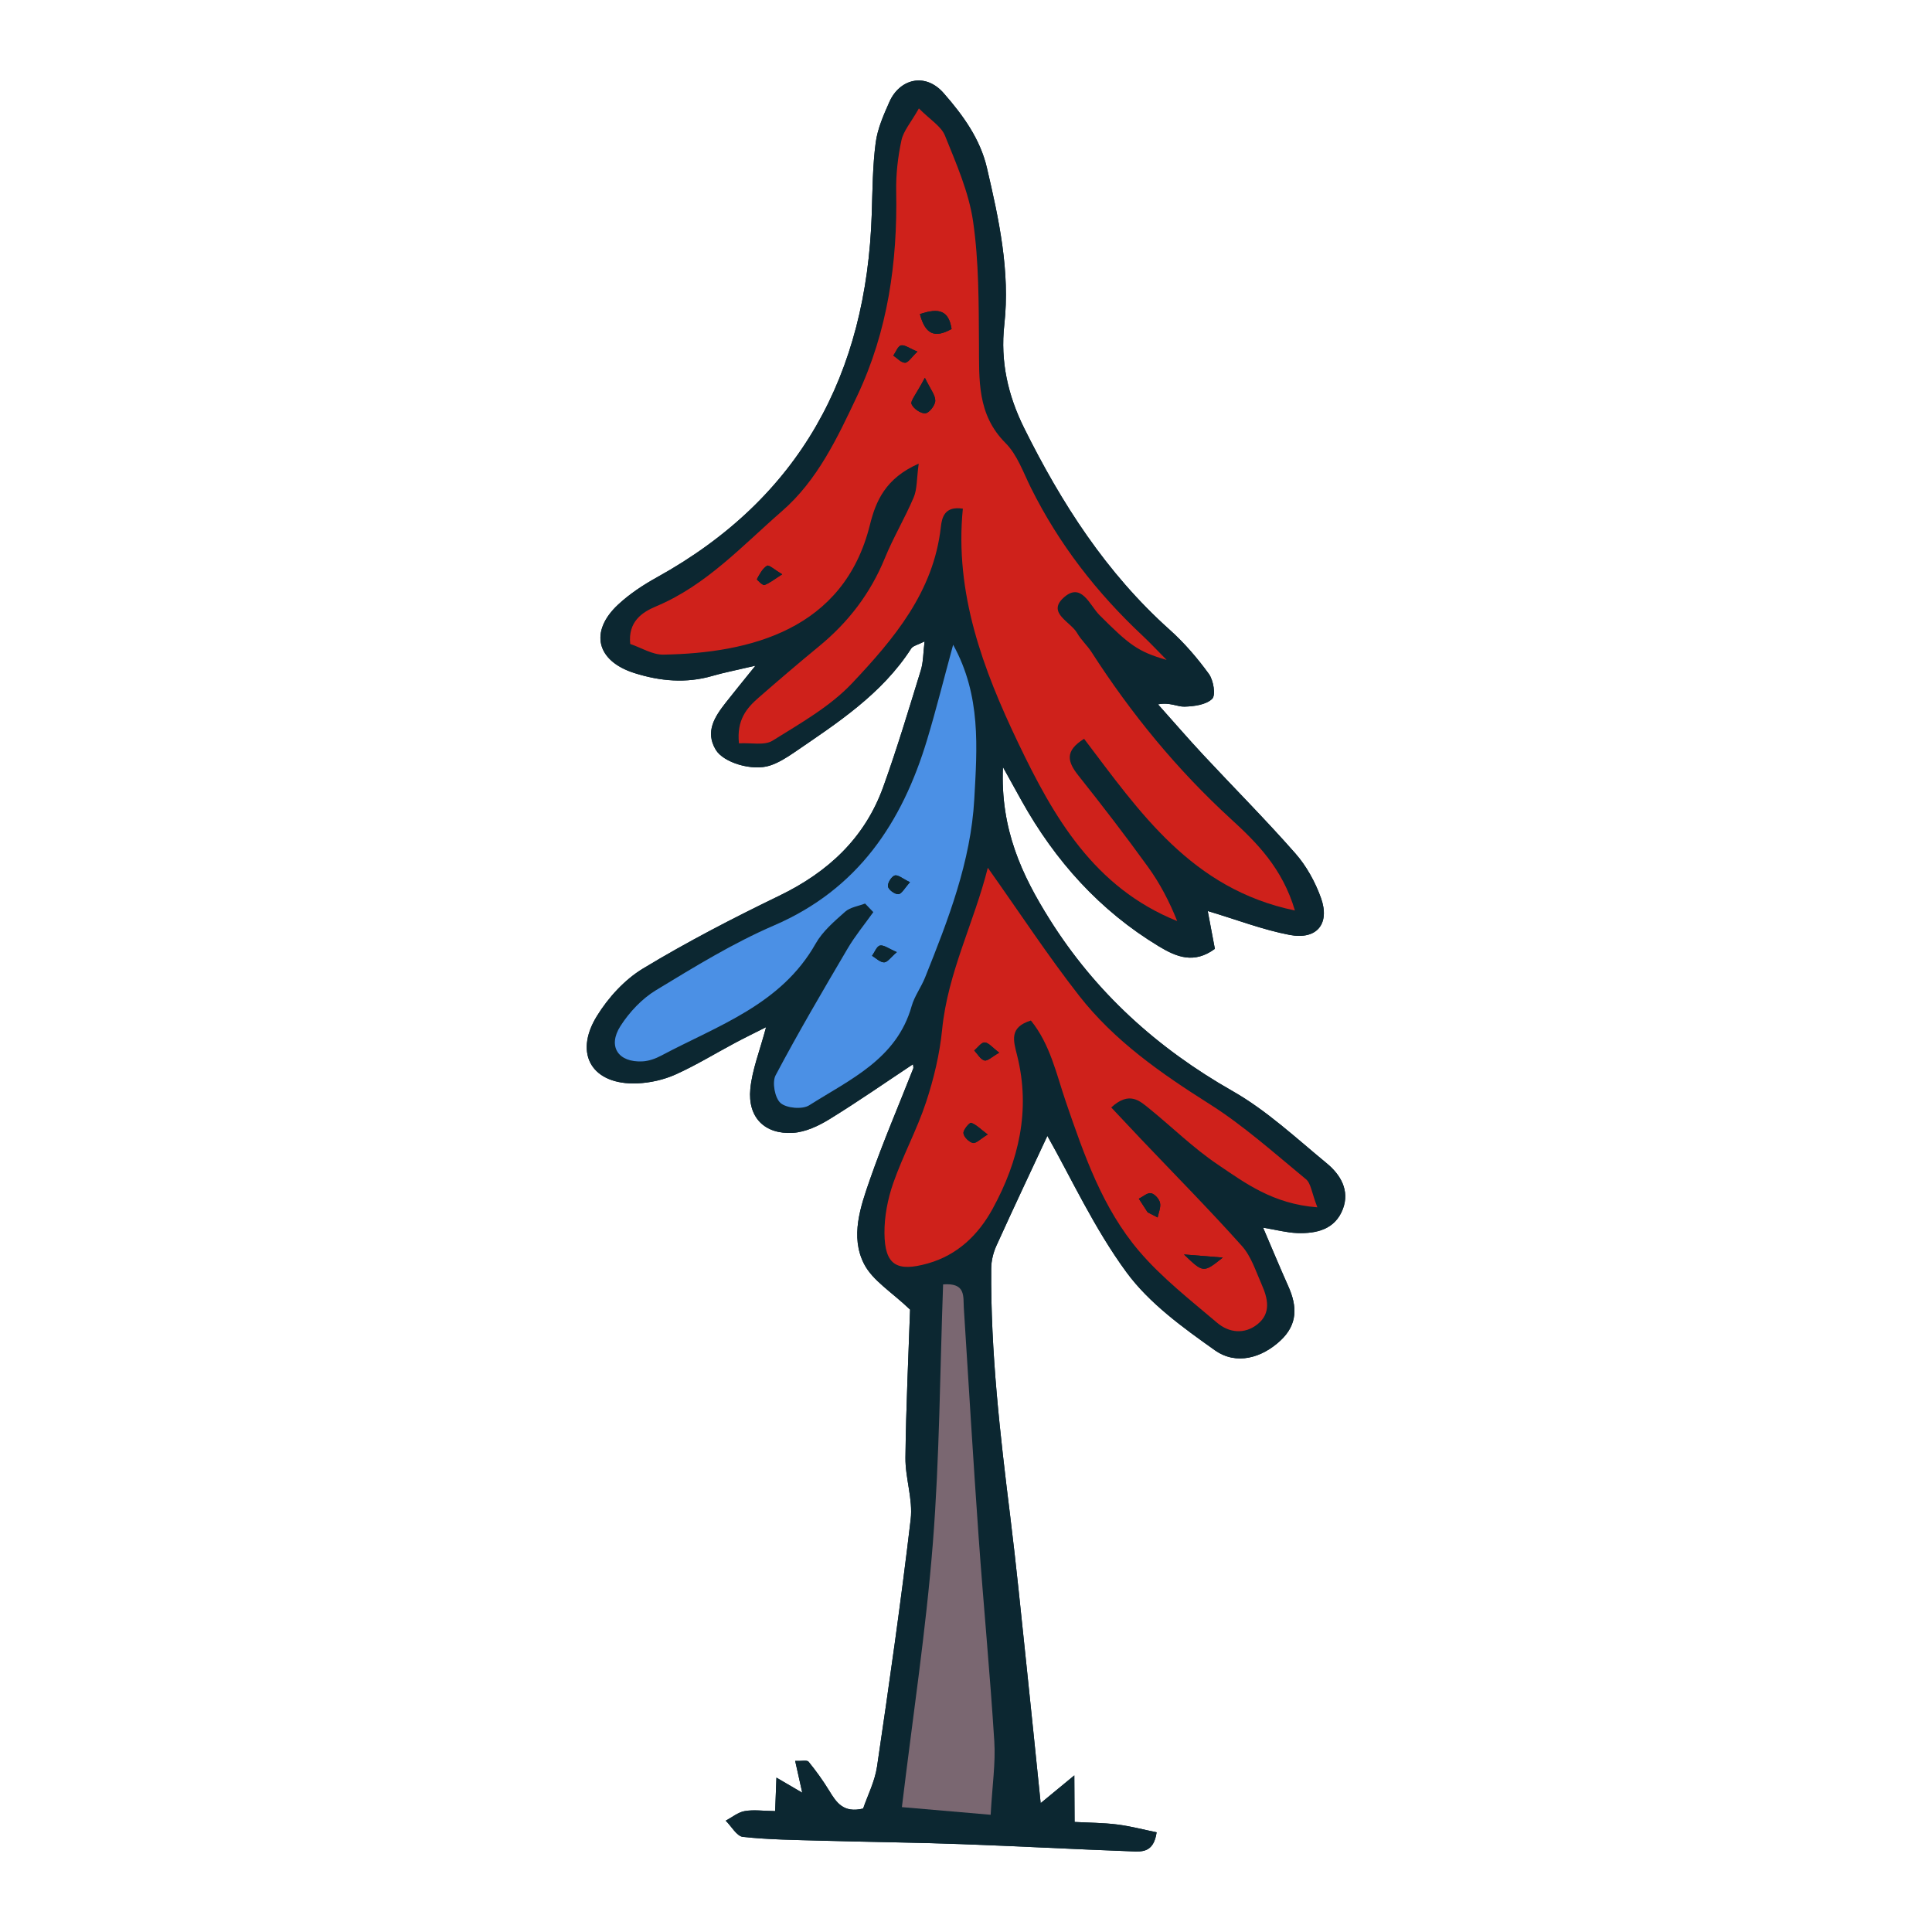 <?xml version="1.0" encoding="UTF-8" standalone="no"?>
<svg
   xmlns:dc="http://purl.org/dc/elements/1.1/"
   xmlns:cc="http://creativecommons.org/ns#"
   xmlns:rdf="http://www.w3.org/1999/02/22-rdf-syntax-ns#"
   xmlns:svg="http://www.w3.org/2000/svg"
   xmlns="http://www.w3.org/2000/svg"
   xmlns:sodipodi="http://sodipodi.sourceforge.net/DTD/sodipodi-0.dtd"
   xmlns:inkscape="http://www.inkscape.org/namespaces/inkscape"
   version="1.1"
   id="downloadSvg"
   x="0px"
   y="0px"
   viewBox="0 0 1200 1200"
   enable-background="new 0 0 1200 1200"
   xml:space="preserve"
   height="256"
   width="256"
   sodipodi:docname="Flat Design Trees Master 8.svg"
   inkscape:version="0.92.3 (2405546, 2018-03-11)"><defs
   id="defs20189" /><sodipodi:namedview
   pagecolor="#ffffff"
   bordercolor="#666666"
   borderopacity="1"
   objecttolerance="10"
   gridtolerance="10"
   guidetolerance="10"
   inkscape:pageopacity="0"
   inkscape:pageshadow="2"
   inkscape:window-width="1920"
   inkscape:window-height="1001"
   id="namedview20187"
   showgrid="false"
   inkscape:zoom="2.6074563"
   inkscape:cx="-90.618358"
   inkscape:cy="102.44348"
   inkscape:window-x="-9"
   inkscape:window-y="-9"
   inkscape:window-maximized="1"
   inkscape:current-layer="g20184" />
<g
   id="g20184">
	<path
   d="m 750.138,565.856 c 18.191,5.447 34.235,11.66 50.861,14.836 16.932,3.235 25.24,-6.888 19.452,-23.021 -3.534,-9.85 -8.958,-19.708 -15.839,-27.544 -18.411,-20.965 -38.155,-40.756 -57.187,-61.183 -9.591,-10.294 -18.786,-20.955 -28.16,-31.45 7.431,-1.432 11.966,1.539 16.418,1.417 5.964,-0.163 13.407,-1.136 17.217,-4.837 2.334,-2.267 0.802,-11.56 -2.048,-15.488 -7.176,-9.887 -15.327,-19.364 -24.429,-27.51 -39.292,-35.167 -67.072,-78.43 -90.261,-125.102 -10.099,-20.328 -14.911,-41.371 -12.363,-64.307 3.688,-33.176 -3.356,-65.512 -10.818,-97.478 C 608.84,86.452 598.368,71.793 586.102,57.828 574.6,44.734 558.748,49.106 552.458,63.229 c -3.64,8.173 -7.415,16.74 -8.556,25.464 -1.907,14.571 -1.958,29.404 -2.433,44.138 -3.206,99.538 -44.522,176.523 -133.352,225.713 -8.561,4.741 -16.984,10.295 -24.119,16.922 -17.974,16.693 -13.631,35.06 9.981,42.569 15.868,5.045 32.175,6.577 48.627,1.759 6.798,-1.991 13.793,-3.307 26.642,-6.327 -8.683,10.788 -13.708,16.878 -18.562,23.101 -6.767,8.673 -12.822,17.838 -6.162,29.063 4.834,8.147 22.778,13.427 33.607,9.909 5.325,-1.73 10.336,-4.874 15.013,-8.072 27.003,-18.461 54.58,-36.304 72.829,-64.663 1.082,-1.682 3.988,-2.194 8.302,-4.407 -0.883,7.25 -0.756,12.82 -2.313,17.872 -7.478,24.246 -14.755,48.587 -23.345,72.448 -11.44,31.779 -34.239,52.942 -64.499,67.601 -28.815,13.958 -57.37,28.715 -84.738,45.267 -11.439,6.918 -21.611,18.094 -28.68,29.589 -14.623,23.774 -2.617,42.875 25.136,41.726 8.012,-0.332 16.441,-2.235 23.741,-5.505 12.694,-5.686 24.632,-13.047 36.941,-19.605 5.96,-3.176 12.04,-6.124 19.318,-9.81 -3.922,14.773 -8.635,26.375 -9.79,38.319 -1.716,17.738 8.885,28.452 26.579,27.327 7.684,-0.489 15.748,-4.28 22.497,-8.425 17.612,-10.819 34.594,-22.662 51.953,-34.18 0.083,1.136 0.411,2.013 0.157,2.662 -8.996,22.918 -18.757,45.568 -26.851,68.798 -5.917,16.98 -12.397,35.566 -3.707,52.553 5.326,10.409 17.208,17.474 28.597,28.39 -0.95,28.01 -2.518,59.949 -2.88,91.902 -0.145,12.787 4.722,25.88 3.254,38.36 -6.035,51.292 -13.364,102.44 -20.894,153.541 -1.367,9.276 -5.908,18.086 -8.638,26.096 -12.372,2.991 -16.685,-3.895 -21.141,-11.186 -3.818,-6.245 -8.133,-12.234 -12.76,-17.903 -0.929,-1.139 -4.253,-0.329 -8.316,-0.492 1.582,7.098 2.89,12.964 4.404,19.753 -5.511,-3.221 -9.898,-5.785 -16.047,-9.378 -0.319,8.453 -0.542,14.321 -0.786,20.789 -7.577,-0.101 -13.438,-0.978 -18.968,0.01 -4.136,0.737 -7.844,3.874 -11.743,5.943 3.564,3.512 6.845,9.663 10.74,10.078 16.29,1.733 32.759,1.897 49.17,2.352 28.733,0.797 57.482,1.104 86.205,2.131 35.323,1.262 70.622,3.191 105.945,4.481 6.172,0.225 13.746,1.071 15.592,-11.816 -8.086,-1.649 -16.234,-3.825 -24.525,-4.86 -8.732,-1.091 -17.6,-1.092 -26.442,-1.57 -0.051,-9.472 -0.094,-17.246 -0.158,-28.93 -8.096,6.675 -13.167,10.856 -20.908,17.239 -3.136,-30.52 -5.982,-58.861 -8.976,-87.186 -3.191,-30.177 -6.147,-60.385 -9.876,-90.496 -6.353,-51.305 -12.277,-102.628 -11.871,-154.429 0.037,-4.719 1.259,-9.765 3.216,-14.079 11.053,-24.379 22.499,-48.58 31.669,-68.249 14.606,25.79 29.036,57.354 49.166,84.742 14.149,19.251 34.991,34.316 54.87,48.402 13.345,9.456 29.195,4.726 40.706,-5.987 10.833,-10.083 10.454,-21.333 4.932,-33.687 -5.193,-11.621 -10.071,-23.381 -15.687,-36.477 8.385,1.389 14.704,3.108 21.078,3.346 12.133,0.454 23.646,-2.244 28.47,-14.905 4.397,-11.537 -1.469,-21.361 -9.965,-28.358 -18.996,-15.644 -37.34,-32.856 -58.53,-44.908 -46.847,-26.645 -85.277,-61.429 -113.74,-106.848 -16.931,-27.018 -30.572,-55.598 -28.896,-94.394 5.531,9.98 8.561,15.485 11.625,20.971 20.821,37.285 48.44,68.137 85.282,90.407 11.068,6.69 21.868,10.958 34.727,1.516 -1.536,-8.132 -2.997,-15.866 -4.437,-23.487 z"
   id="path20152"
   inkscape:connector-curvature="0"
   style="display:inline;fill:#0c2731;fill-opacity:1" />
	<path
   d="m 750.138,565.856 c 1.44,7.621 2.902,15.354 4.439,23.487 -12.859,9.441 -23.659,5.174 -34.727,-1.516 -36.842,-22.271 -64.461,-53.122 -85.282,-90.407 -3.064,-5.486 -6.094,-10.99 -11.625,-20.971 -1.676,38.796 11.964,67.377 28.896,94.394 28.462,45.419 66.893,80.203 113.74,106.848 21.19,12.052 39.534,29.264 58.53,44.908 8.496,6.997 14.362,16.821 9.965,28.358 -4.825,12.661 -16.338,15.359 -28.47,14.905 -6.374,-0.239 -12.693,-1.957 -21.078,-3.346 5.615,13.096 10.493,24.857 15.687,36.477 5.522,12.354 5.901,23.604 -4.932,33.687 -11.511,10.714 -27.361,15.443 -40.706,5.987 -19.879,-14.086 -40.721,-29.151 -54.87,-48.402 -20.13,-27.388 -34.56,-58.952 -49.166,-84.742 -9.17,19.668 -20.616,43.87 -31.669,68.249 -1.956,4.314 -3.179,9.359 -3.216,14.079 -0.406,51.802 5.519,103.124 11.871,154.429 3.728,30.112 6.685,60.319 9.876,90.496 2.994,28.325 5.84,56.666 8.976,87.186 7.74,-6.383 12.811,-10.563 20.908,-17.239 0.063,11.684 0.106,19.458 0.158,28.93 8.842,0.479 17.71,0.479 26.442,1.57 8.291,1.035 16.439,3.211 24.525,4.86 -1.846,12.887 -9.42,12.042 -15.592,11.816 -35.323,-1.289 -70.622,-3.219 -105.945,-4.481 -28.723,-1.027 -57.472,-1.334 -86.205,-2.131 -16.411,-0.455 -32.88,-0.619 -49.17,-2.352 -3.895,-0.415 -7.176,-6.565 -10.74,-10.078 3.899,-2.068 7.607,-5.205 11.743,-5.943 5.529,-0.985 11.391,-0.109 18.968,-0.01 0.244,-6.468 0.466,-12.336 0.786,-20.789 6.148,3.593 10.536,6.157 16.047,9.378 -1.514,-6.789 -2.822,-12.655 -4.404,-19.753 4.063,0.163 7.387,-0.647 8.316,0.492 4.626,5.669 8.942,11.658 12.76,17.903 4.456,7.292 8.769,14.177 21.141,11.186 2.73,-8.009 7.271,-16.82 8.638,-26.096 7.531,-51.101 14.86,-102.249 20.894,-153.541 1.468,-12.48 -3.399,-25.573 -3.254,-38.36 0.362,-31.953 1.93,-63.892 2.88,-91.902 -11.388,-10.916 -23.271,-17.981 -28.597,-28.39 -8.69,-16.987 -2.21,-35.573 3.707,-52.553 8.094,-23.229 17.855,-45.88 26.851,-68.798 0.254,-0.649 -0.074,-1.526 -0.157,-2.662 -17.359,11.518 -34.341,23.361 -51.953,34.18 -6.749,4.146 -14.813,7.937 -22.497,8.425 -17.694,1.126 -28.295,-9.589 -26.579,-27.327 1.155,-11.944 5.868,-23.546 9.79,-38.319 -7.278,3.685 -13.359,6.634 -19.318,9.81 -12.309,6.558 -24.247,13.919 -36.941,19.605 -7.3,3.27 -15.729,5.173 -23.741,5.505 -27.753,1.149 -39.759,-17.953 -25.136,-41.726 7.07,-11.494 17.242,-22.67 28.68,-29.589 27.368,-16.552 55.923,-31.309 84.738,-45.267 30.261,-14.659 53.06,-35.822 64.499,-67.601 8.59,-23.862 15.867,-48.203 23.345,-72.448 1.558,-5.052 1.43,-10.622 2.313,-17.872 -4.313,2.213 -7.22,2.725 -8.302,4.407 -18.249,28.359 -45.826,46.202 -72.829,64.663 -4.677,3.198 -9.688,6.342 -15.013,8.072 -10.829,3.518 -28.773,-1.762 -33.607,-9.909 -6.66,-11.225 -0.606,-20.39 6.162,-29.063 4.855,-6.223 9.879,-12.313 18.562,-23.101 -12.849,3.02 -19.844,4.336 -26.642,6.327 -16.452,4.818 -32.759,3.286 -48.627,-1.759 -23.613,-7.509 -27.955,-25.876 -9.981,-42.569 7.135,-6.627 15.558,-12.181 24.119,-16.922 88.83,-49.19 130.145,-126.175 133.352,-225.713 0.475,-14.734 0.526,-29.567 2.433,-44.138 1.141,-8.724 4.916,-17.291 8.556,-25.464 6.29,-14.123 22.142,-18.495 33.644,-5.401 12.266,13.965 22.739,28.624 26.879,46.361 7.462,31.966 14.506,64.303 10.818,97.478 -2.549,22.936 2.263,43.979 12.363,64.307 23.189,46.672 50.969,89.935 90.261,125.102 9.102,8.146 17.253,17.623 24.429,27.51 2.85,3.928 4.382,13.22 2.048,15.488 -3.81,3.701 -11.253,4.674 -17.217,4.837 -4.452,0.122 -8.987,-2.849 -16.418,-1.417 9.374,10.495 18.569,21.156 28.16,31.45 19.032,20.427 38.776,40.218 57.187,61.183 6.881,7.836 12.304,17.693 15.839,27.544 5.789,16.133 -2.52,26.256 -19.452,23.021 -16.628,-3.175 -32.672,-9.388 -50.863,-14.836 z m 54.148,-0.333 c -7.781,-26.265 -23.617,-42.081 -39.706,-56.807 -33.616,-30.767 -62.056,-65.54 -86.617,-103.708 -2.657,-4.129 -6.502,-7.534 -8.911,-11.776 -3.965,-6.979 -18.603,-12.387 -8.759,-21.692 11.283,-10.666 16.506,4.385 22.548,10.433 18.587,18.608 23.979,22.814 41.783,27.91 -5.751,-5.807 -10.176,-10.574 -14.912,-15.008 -28.469,-26.645 -52.018,-56.945 -69.412,-91.944 -4.745,-9.547 -8.477,-20.474 -15.726,-27.726 -17.809,-17.816 -16.358,-39.37 -16.515,-61.476 -0.18,-25.404 -0.019,-51.073 -3.642,-76.101 -2.647,-18.285 -10.476,-36.001 -17.472,-53.379 -2.359,-5.86 -9.258,-9.899 -16.202,-16.911 -4.993,8.817 -9.587,13.954 -10.844,19.804 -2.219,10.336 -3.46,21.127 -3.259,31.692 0.836,44.083 -5.185,86.752 -24.195,126.986 -12.292,26.014 -24.62,52.409 -46.732,71.643 -24.677,21.465 -47.037,46.124 -78.332,59.21 -8.679,3.629 -17.375,9.531 -15.942,23.306 6.923,2.338 13.786,6.735 20.574,6.619 53.826,-0.914 112.122,-15.475 128.291,-80.551 3.646,-14.673 9.616,-28.986 30.315,-38.067 -1.321,9.672 -0.944,15.816 -3.092,20.897 -5.428,12.837 -12.682,24.915 -17.944,37.809 -8.923,21.862 -22.655,39.788 -40.805,54.688 -12.704,10.429 -25.193,21.127 -37.579,31.933 -7.457,6.506 -13.724,13.82 -12.229,28.384 7.632,-0.444 15.85,1.493 20.882,-1.653 17.247,-10.784 35.711,-21.158 49.431,-35.711 25.883,-27.454 50.56,-56.651 55.062,-96.817 0.694,-6.195 2.346,-13.316 13.697,-11.564 -5.228,52.372 12.498,99.765 34.424,145.615 21.917,45.831 47.024,89.746 98.706,110.53 -4.756,-11.957 -10.652,-23.284 -18.048,-33.531 -13.927,-19.295 -28.455,-38.178 -43.271,-56.806 -6.731,-8.464 -8.809,-15.245 3.505,-22.862 34.484,45.441 66.7,93.291 130.928,106.631 z m 13.958,184.371 c -3.583,-9.23 -4.006,-14.926 -7.059,-17.437 -19.599,-16.124 -38.671,-33.291 -60.025,-46.789 -30.09,-19.018 -58.998,-39.172 -80.942,-67.271 -19.398,-24.838 -36.728,-51.286 -56.673,-79.422 -8.492,33.979 -24.851,65.04 -28.367,100.474 -1.517,15.287 -5.186,30.636 -10.023,45.25 -5.655,17.086 -14.407,33.138 -20.342,50.15 -3.432,9.84 -5.541,20.703 -5.454,31.082 0.164,19.709 7.465,24.304 26.913,18.817 18.519,-5.225 31.456,-17.815 40.318,-34.039 16.215,-29.684 23.612,-61.26 15.225,-94.921 -2.32,-9.31 -5.251,-17.67 8.495,-21.93 12.09,14.907 15.887,33.564 21.853,50.921 11.257,32.745 22.632,65.626 45.288,92.236 14.137,16.604 31.773,30.346 48.523,44.571 7.357,6.248 16.993,7.375 25.093,0.91 8.659,-6.911 6.357,-16.176 2.552,-24.753 -3.631,-8.185 -6.469,-17.387 -12.239,-23.838 -20.143,-22.515 -41.414,-44.025 -62.239,-65.934 -6.324,-6.654 -12.587,-13.363 -18.932,-20.103 11.288,-10.393 17.732,-4.099 24.011,1.003 14.023,11.395 27.032,24.232 41.935,34.296 17.211,11.623 34.445,24.63 62.089,26.727 z M 537.314,561.205 c 1.706,1.776 3.412,3.551 5.119,5.327 -5.358,7.527 -11.299,14.711 -15.968,22.642 -15.313,26.017 -30.619,52.066 -44.734,78.732 -2.277,4.302 -0.464,14.13 3.098,17.214 3.739,3.237 13.546,4.087 17.783,1.397 25.308,-16.065 54.342,-28.687 63.619,-61.576 1.754,-6.219 5.908,-11.72 8.342,-17.797 14.344,-35.808 28.436,-71.942 30.575,-110.839 1.746,-31.751 4.329,-64.212 -13.136,-95.834 -5.772,21.177 -10.498,40.167 -16.136,58.883 -15.551,51.632 -43.01,92.989 -95.105,115.447 -25.495,10.991 -49.471,25.767 -73.293,40.21 -8.729,5.292 -16.541,13.608 -22.087,22.26 -8.167,12.74 -1.347,22.784 13.741,21.972 3.937,-0.212 8.077,-1.72 11.609,-3.599 35.164,-18.705 74.441,-31.599 95.878,-69.545 4.32,-7.646 11.606,-13.847 18.324,-19.819 3.142,-2.791 8.187,-3.449 12.371,-5.075 z m 77.998,565.983 c 1.005,-18.223 3.121,-32.022 2.265,-45.634 -2.669,-42.435 -6.736,-84.78 -9.748,-127.197 -3.359,-47.313 -6.169,-94.665 -9.181,-142.003 -0.452,-7.102 1.381,-15.728 -12.869,-14.588 -1.961,53.618 -2.163,107.364 -6.373,160.796 -4.265,54.125 -12.493,107.938 -19.224,163.873 18.852,1.626 34.793,3 55.13,4.753 z"
   style="display:inline;fill:#0c2731;fill-opacity:1"
   id="path20154"
   inkscape:connector-curvature="0" />
	<path
   d="m 804.286,565.523 c -64.228,-13.34 -96.444,-61.19 -130.93,-106.63 -12.313,7.618 -10.236,14.399 -3.505,22.862 14.816,18.627 29.344,37.51 43.271,56.806 7.396,10.246 13.292,21.573 18.048,33.531 -51.682,-20.784 -76.789,-64.699 -98.706,-110.53 -21.926,-45.85 -39.651,-93.243 -34.424,-145.615 -11.35,-1.752 -13.002,5.369 -13.697,11.564 -4.502,40.166 -29.179,69.363 -55.062,96.817 -13.72,14.553 -32.184,24.926 -49.431,35.711 -5.031,3.146 -13.25,1.21 -20.882,1.653 -1.495,-14.564 4.772,-21.878 12.229,-28.384 12.385,-10.806 24.875,-21.504 37.579,-31.933 18.15,-14.9 31.882,-32.826 40.805,-54.688 5.263,-12.894 12.517,-24.972 17.944,-37.809 2.148,-5.081 1.772,-11.225 3.092,-20.897 -20.699,9.082 -26.669,23.394 -30.315,38.067 -16.169,65.076 -74.465,79.637 -128.291,80.551 -6.788,0.115 -13.652,-4.281 -20.574,-6.619 -1.433,-13.775 7.263,-19.677 15.942,-23.306 31.295,-13.086 53.656,-37.745 78.332,-59.21 22.112,-19.234 34.44,-45.63 46.732,-71.643 19.01,-40.233 25.031,-82.903 24.195,-126.986 -0.201,-10.565 1.04,-21.356 3.259,-31.692 1.256,-5.85 5.85,-10.986 10.844,-19.804 6.944,7.012 13.842,11.05 16.202,16.911 6.996,17.377 14.825,35.093 17.472,53.379 3.623,25.029 3.462,50.698 3.642,76.101 0.157,22.106 -1.294,43.66 16.515,61.476 7.25,7.252 10.982,18.18 15.726,27.726 17.394,34.999 40.942,65.299 69.412,91.944 4.737,4.434 9.161,9.201 14.912,15.008 -17.804,-5.096 -23.197,-9.302 -41.783,-27.91 -6.042,-6.048 -11.265,-21.099 -22.548,-10.433 -9.843,9.305 4.794,14.714 8.759,21.692 2.409,4.242 6.254,7.647 8.911,11.776 24.56,38.168 53.001,72.941 86.617,103.708 16.091,14.725 31.927,30.541 39.708,56.806 z M 571.379,195.102 c 3.411,13.011 9.532,14.897 19.677,9.234 -1.768,-11.317 -7.645,-13.359 -19.677,-9.234 z m 3.073,39.556 c -5.573,10.558 -9.099,14.369 -8.265,16.346 1.178,2.792 5.734,5.965 8.555,5.714 2.413,-0.215 6.117,-4.988 6.173,-7.805 0.07,-3.523 -3.009,-7.107 -6.463,-14.255 z M 485.839,356.71 c -4.58,-2.71 -8.233,-6.045 -9.404,-5.33 -2.804,1.713 -4.626,5.231 -6.296,8.316 -0.193,0.357 3.606,4.046 4.653,3.672 3.28,-1.17 6.128,-3.546 11.047,-6.658 z m 83.984,-138.319 c -4.946,-2.038 -7.865,-4.351 -10.181,-3.854 -1.957,0.419 -3.216,4.093 -4.784,6.326 2.419,1.608 4.842,4.449 7.256,4.442 1.993,-0.006 3.977,-3.38 7.709,-6.914 z"
   style="display:inline;fill:#cf211b"
   id="path20156"
   inkscape:connector-curvature="0" />
	<path
   d="m 818.244,749.894 c -27.644,-2.098 -44.879,-15.104 -62.088,-26.727 -14.903,-10.065 -27.912,-22.902 -41.935,-34.296 -6.279,-5.102 -12.723,-11.397 -24.011,-1.003 6.344,6.739 12.608,13.449 18.932,20.103 20.825,21.909 42.095,43.419 62.239,65.934 5.77,6.451 8.608,15.653 12.239,23.838 3.805,8.577 6.107,17.843 -2.552,24.753 -8.101,6.465 -17.736,5.338 -25.093,-0.91 -16.75,-14.225 -34.387,-27.967 -48.523,-44.571 -22.656,-26.609 -34.031,-59.491 -45.288,-92.236 -5.967,-17.357 -9.764,-36.014 -21.853,-50.921 -13.746,4.26 -10.815,12.62 -8.495,21.93 8.387,33.661 0.99,65.238 -15.225,94.921 -8.862,16.224 -21.8,28.814 -40.318,34.039 -19.448,5.486 -26.749,0.891 -26.913,-18.817 -0.087,-10.379 2.022,-21.241 5.454,-31.082 5.934,-17.012 14.687,-33.064 20.342,-50.15 4.837,-14.614 8.506,-29.963 10.023,-45.25 3.516,-35.433 19.875,-66.495 28.367,-100.474 19.944,28.136 37.275,54.584 56.673,79.422 21.945,28.099 50.853,48.253 80.942,67.271 21.354,13.498 40.426,30.665 60.025,46.789 3.052,2.512 3.475,8.207 7.058,17.437 z m -82.86,29.266 c 12.054,11.535 12.054,11.535 24.11,1.942 -9.012,-0.726 -14.644,-1.18 -24.11,-1.942 z m -22.556,-26.17 c 2.071,1.064 4.141,2.128 6.211,3.193 0.583,-3.072 2.109,-6.364 1.461,-9.151 -0.556,-2.392 -3.362,-5.502 -5.61,-5.912 -2.23,-0.406 -5.006,2.164 -7.543,3.428 1.828,2.814 3.654,5.628 5.481,8.442 z m -99.353,-48.324 c -4.688,-3.534 -7.217,-6.247 -10.308,-7.27 -0.905,-0.3 -4.964,4.356 -4.757,6.464 0.227,2.311 3.438,5.498 5.867,6.055 1.935,0.444 4.648,-2.492 9.198,-5.249 z m 7.153,-50.825 c -4.298,-3.224 -6.607,-6.279 -9.031,-6.373 -2.093,-0.081 -4.318,3.205 -6.485,5.002 2.084,2.194 3.866,5.574 6.349,6.205 1.967,0.5 4.794,-2.373 9.167,-4.834 z"
   style="display:inline;fill:#cf211b"
   id="path20158"
   inkscape:connector-curvature="0" />
	<path
   d="m 537.314,561.205 c -4.183,1.625 -9.229,2.283 -12.371,5.076 -6.718,5.971 -14.004,12.173 -18.324,19.819 -21.438,37.945 -60.715,50.839 -95.878,69.545 -3.531,1.879 -7.672,3.387 -11.609,3.599 -15.088,0.812 -21.908,-9.233 -13.741,-21.972 5.546,-8.652 13.357,-16.968 22.087,-22.26 23.823,-14.443 47.799,-29.219 73.293,-40.21 52.095,-22.458 79.555,-63.815 95.105,-115.447 5.638,-18.716 10.363,-37.706 16.136,-58.883 17.465,31.623 14.882,64.083 13.136,95.834 -2.139,38.897 -16.231,75.031 -30.575,110.839 -2.434,6.077 -6.588,11.578 -8.342,17.797 -9.277,32.889 -38.312,45.511 -63.619,61.576 -4.237,2.69 -14.044,1.84 -17.783,-1.397 -3.562,-3.084 -5.375,-12.913 -3.098,-17.214 14.115,-26.666 29.42,-52.714 44.734,-78.732 4.668,-7.931 10.609,-15.116 15.968,-22.642 -1.707,-1.777 -3.413,-3.552 -5.119,-5.328 z m 27.892,-13.254 c -4.413,-2.107 -7.445,-4.792 -9.458,-4.172 -2.061,0.635 -4.596,4.778 -4.204,6.88 0.38,2.045 4.326,4.899 6.485,4.72 2.07,-0.171 3.855,-3.78 7.177,-7.428 z m -8.18,43.429 c -5.064,-2.159 -8.016,-4.547 -10.436,-4.094 -1.978,0.369 -3.322,4.128 -4.947,6.384 2.503,1.474 5.014,4.082 7.508,4.067 2.056,-0.013 4.094,-3.134 7.875,-6.357 z"
   style="display:inline;fill:#4b90e5"
   id="path20160"
   inkscape:connector-curvature="0" />
	<path
   d="m 615.312,1127.188 c -20.337,-1.753 -36.279,-3.127 -55.13,-4.752 6.731,-55.935 14.959,-109.748 19.224,-163.873 4.21,-53.432 4.412,-107.178 6.373,-160.796 14.25,-1.14 12.418,7.486 12.869,14.588 3.012,47.337 5.822,94.69 9.181,142.003 3.012,42.417 7.079,84.762 9.748,127.197 0.856,13.611 -1.26,27.41 -2.265,45.633 z"
   id="path20162"
   inkscape:connector-curvature="0"
   style="display:inline;fill:#7a6771" />
	<path
   d="m 571.379,195.102 c 12.032,-4.125 17.909,-2.084 19.677,9.234 -10.145,5.663 -16.266,3.777 -19.677,-9.234 z"
   style="display:inline;fill:#0c2731;fill-opacity:1"
   id="path20164"
   inkscape:connector-curvature="0" />
	<path
   d="m 574.452,234.658 c 3.454,7.148 6.533,10.732 6.463,14.254 -0.056,2.817 -3.76,7.59 -6.173,7.805 -2.821,0.251 -7.377,-2.922 -8.555,-5.714 -0.834,-1.976 2.692,-5.787 8.265,-16.345 z"
   style="fill:#0c2731;fill-opacity:1"
   id="path20166"
   inkscape:connector-curvature="0" />
	<path
   d="m 485.839,356.71 c -4.919,3.113 -7.767,5.488 -11.047,6.658 -1.047,0.374 -4.846,-3.315 -4.653,-3.672 1.67,-3.086 3.491,-6.604 6.296,-8.316 1.171,-0.716 4.824,2.62 9.404,5.33 z"
   style="fill:#0c2731;fill-opacity:1"
   id="path20168"
   inkscape:connector-curvature="0" />
	<path
   d="m 569.823,218.391 c -3.732,3.534 -5.716,6.908 -7.709,6.914 -2.414,0.007 -4.837,-2.834 -7.256,-4.442 1.568,-2.233 2.827,-5.907 4.784,-6.326 2.316,-0.497 5.235,1.816 10.181,3.854 z"
   style="fill:#0c2731;fill-opacity:1"
   id="path20170"
   inkscape:connector-curvature="0" />
	<path
   d="m 735.384,779.16 c 9.466,0.762 15.098,1.216 24.11,1.942 -12.056,9.593 -12.056,9.593 -24.11,-1.942 z"
   style="fill:#0c2731;fill-opacity:1"
   id="path20172"
   inkscape:connector-curvature="0" />
	<path
   d="m 712.828,752.99 c -1.827,-2.814 -3.653,-5.629 -5.48,-8.442 2.537,-1.264 5.312,-3.833 7.543,-3.428 2.247,0.41 5.053,3.52 5.61,5.912 0.648,2.787 -0.878,6.079 -1.461,9.151 -2.071,-1.065 -4.142,-2.129 -6.212,-3.193 z"
   style="fill:#0c2731;fill-opacity:1"
   id="path20174"
   inkscape:connector-curvature="0" />
	<path
   d="m 613.475,704.666 c -4.55,2.757 -7.263,5.693 -9.199,5.249 -2.429,-0.557 -5.64,-3.744 -5.867,-6.055 -0.207,-2.108 3.852,-6.764 4.757,-6.464 3.091,1.023 5.621,3.737 10.309,7.27 z"
   style="fill:#0c2731;fill-opacity:1"
   id="path20176"
   inkscape:connector-curvature="0" />
	<path
   d="m 620.628,653.841 c -4.373,2.461 -7.2,5.334 -9.166,4.835 -2.483,-0.631 -4.265,-4.011 -6.349,-6.205 2.167,-1.798 4.392,-5.084 6.485,-5.002 2.423,0.094 4.732,3.148 9.03,6.372 z"
   style="fill:#0c2731;fill-opacity:1"
   id="path20178"
   inkscape:connector-curvature="0" />
	<path
   d="m 565.206,547.951 c -3.322,3.648 -5.107,7.257 -7.177,7.428 -2.159,0.178 -6.105,-2.675 -6.485,-4.72 -0.391,-2.102 2.143,-6.246 4.204,-6.88 2.012,-0.62 5.045,2.065 9.458,4.172 z"
   style="display:inline;fill:#0c2731;fill-opacity:1"
   id="path20180"
   inkscape:connector-curvature="0" />
	<path
   d="m 557.026,591.38 c -3.782,3.223 -5.819,6.344 -7.875,6.357 -2.494,0.015 -5.005,-2.593 -7.508,-4.067 1.625,-2.256 2.969,-6.015 4.947,-6.384 2.421,-0.452 5.373,1.936 10.436,4.094 z"
   style="display:inline;fill:#0c2731;fill-opacity:1"
   id="path20182"
   inkscape:connector-curvature="0" />
</g>
</svg>